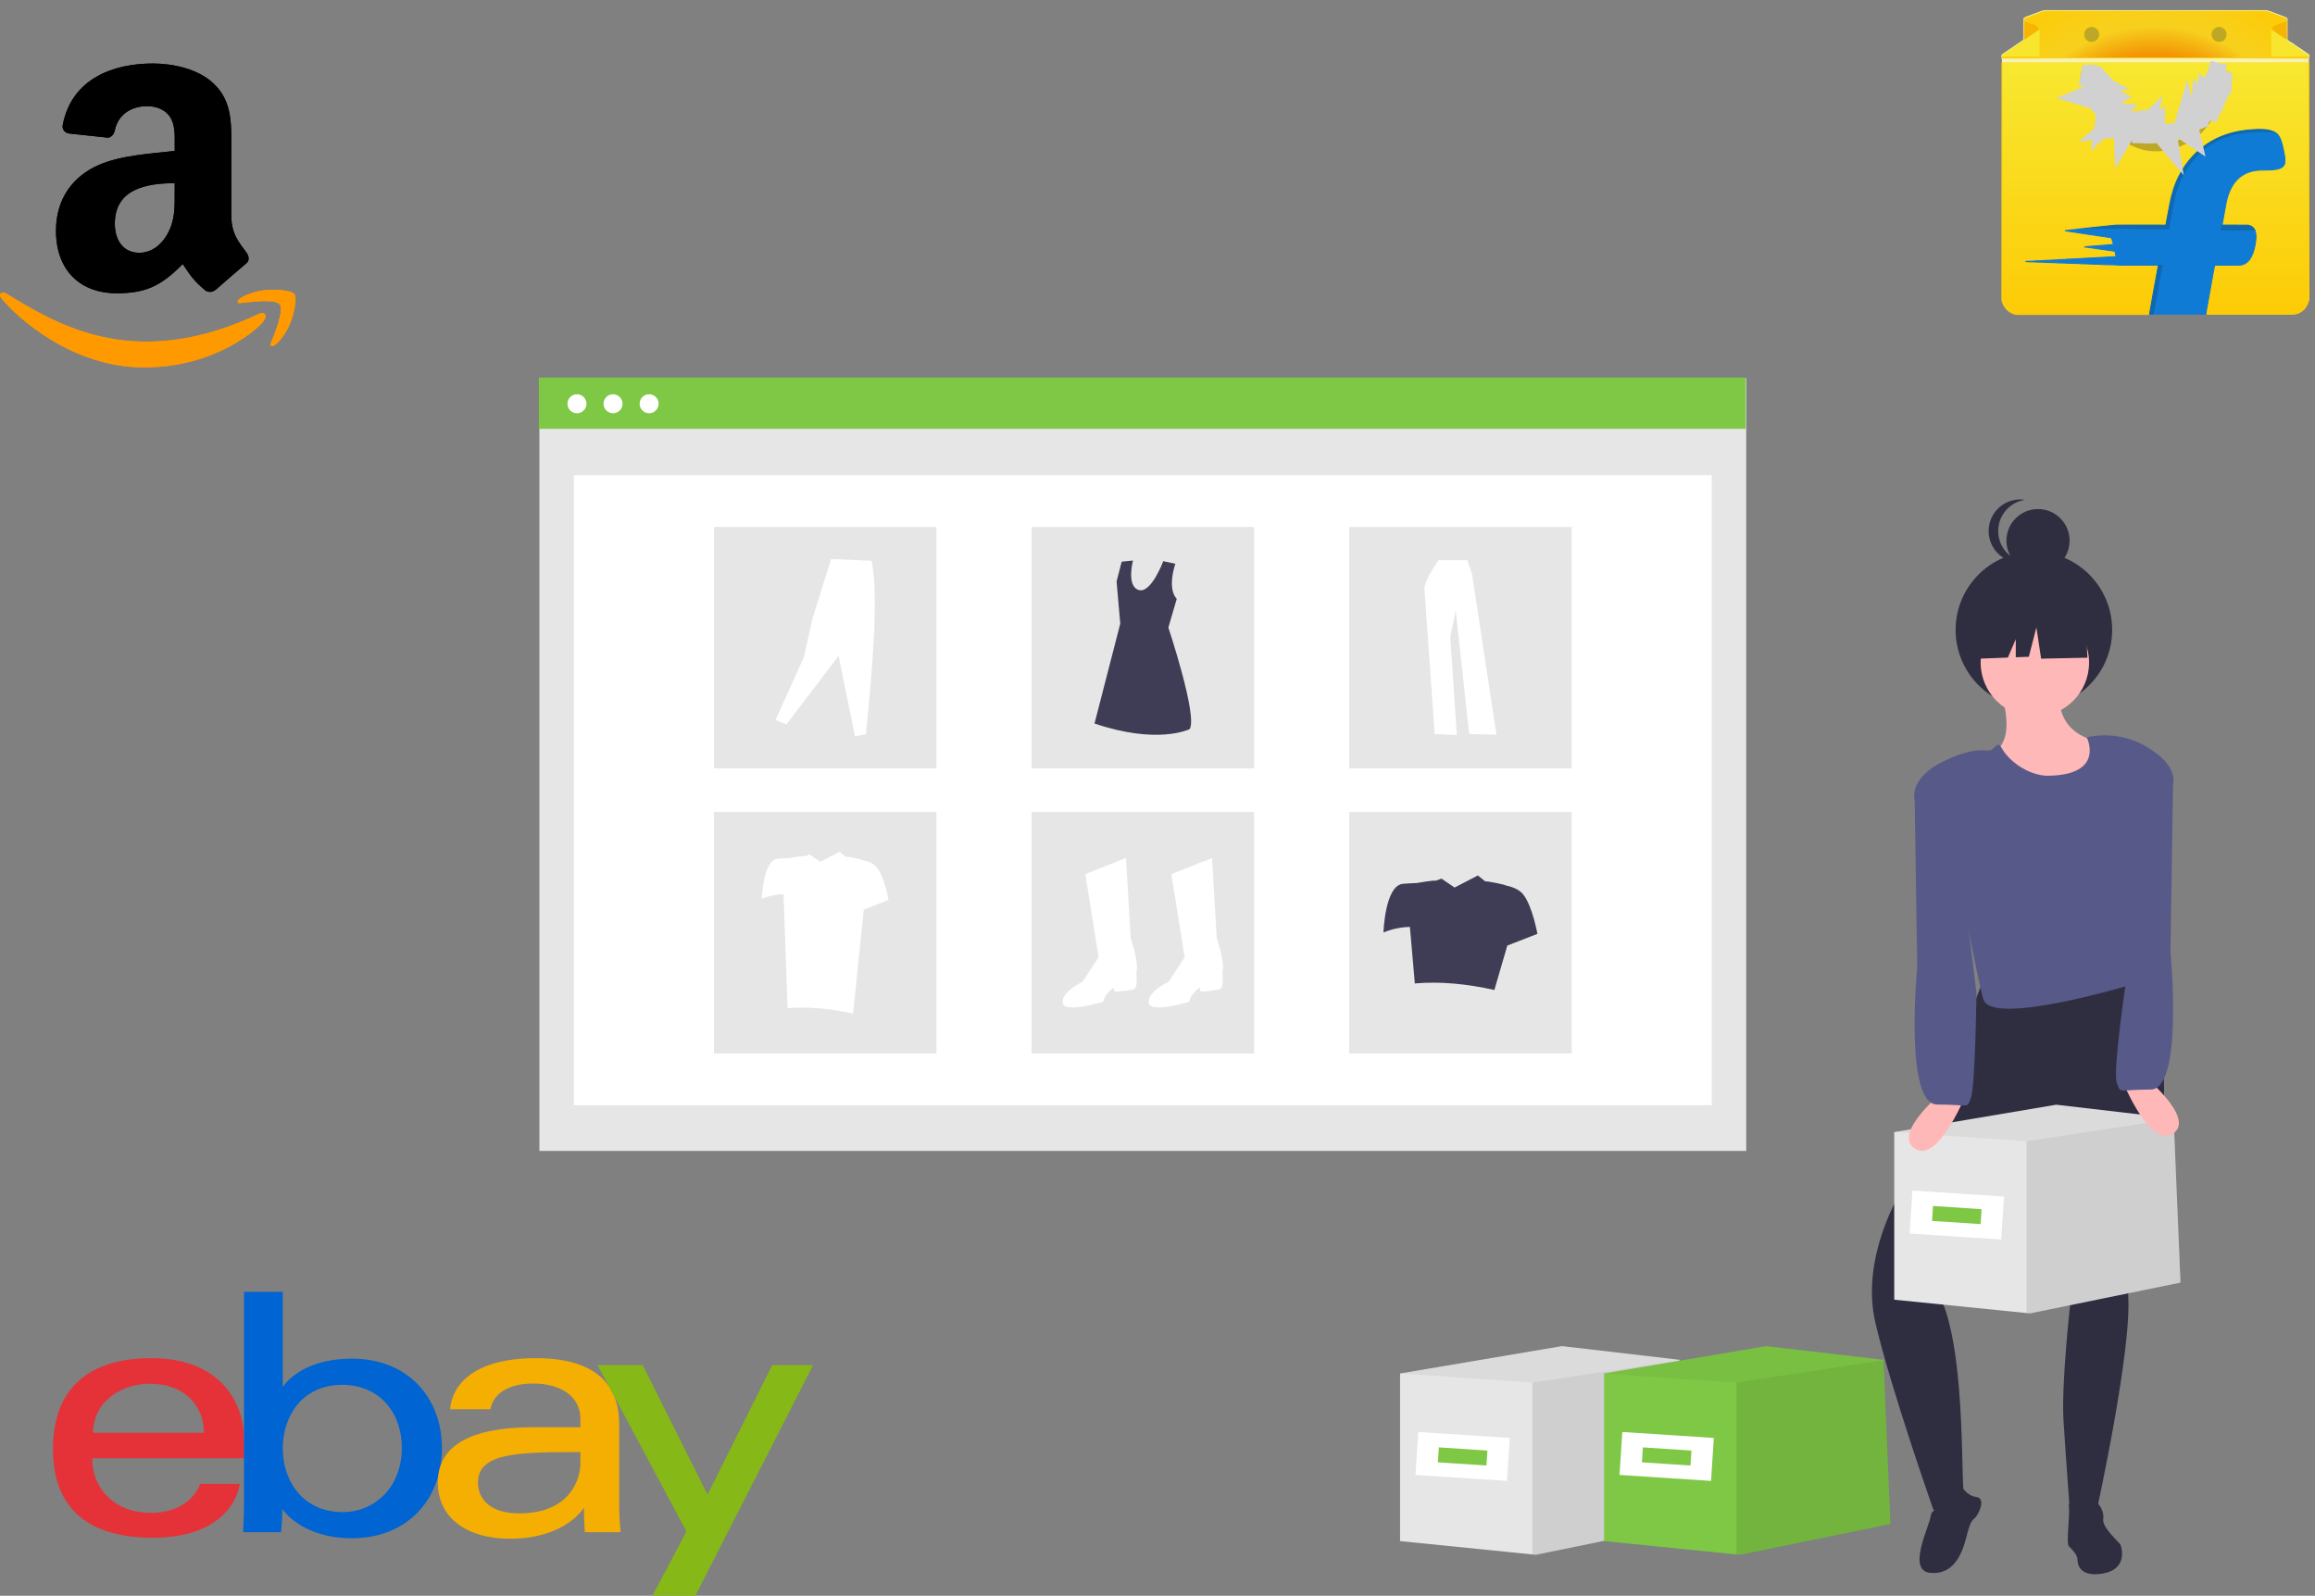 <svg width="219" height="151" viewBox="0 0 219 151" fill="none" xmlns="http://www.w3.org/2000/svg">
<rect x="0" y="0" width="219" height="151" fill="#808080" stroke="none"/>
<path d="M165.194 35.791H51.026V108.908H165.194V35.791Z" fill="#E6E6E6"></path>
<path d="M161.93 44.962H54.291V104.583H161.93V44.962Z" fill="white"></path>
<path d="M165.145 35.726H50.978V40.576H165.145V35.726Z" fill="#7EC845"></path>
<path d="M54.582 39.105C55.078 39.105 55.481 38.702 55.481 38.206C55.481 37.709 55.078 37.307 54.582 37.307C54.086 37.307 53.683 37.709 53.683 38.206C53.683 38.702 54.086 39.105 54.582 39.105Z" fill="white"></path>
<path d="M57.994 39.105C58.491 39.105 58.893 38.702 58.893 38.206C58.893 37.709 58.491 37.307 57.994 37.307C57.498 37.307 57.095 37.709 57.095 38.206C57.095 38.702 57.498 39.105 57.994 39.105Z" fill="white"></path>
<path d="M61.407 39.105C61.903 39.105 62.306 38.702 62.306 38.206C62.306 37.709 61.903 37.307 61.407 37.307C60.91 37.307 60.508 37.709 60.508 38.206C60.508 38.702 60.91 39.105 61.407 39.105Z" fill="white"></path>
<path d="M88.587 49.865H67.535V72.706H88.587V49.865Z" fill="#E6E6E6"></path>
<path d="M118.636 49.865H97.584V72.706H118.636V49.865Z" fill="#E6E6E6"></path>
<path d="M148.686 49.865H127.633V72.706H148.686V49.865Z" fill="#E6E6E6"></path>
<path d="M88.587 76.84H67.535V99.68H88.587V76.84Z" fill="#E6E6E6"></path>
<path d="M118.636 76.84H97.584V99.68H118.636V76.84Z" fill="#E6E6E6"></path>
<path d="M148.686 76.84H127.633V99.68H148.686V76.84Z" fill="#E6E6E6"></path>
<path d="M102.672 82.71L106.519 81.189L106.966 88.793C106.966 88.793 107.771 91.118 107.503 92.013C107.503 92.013 107.682 93.534 107.234 93.623C106.787 93.713 105.535 93.892 105.445 93.802C105.356 93.713 105.356 93.444 105.356 93.444C105.356 93.444 104.461 94.07 104.372 94.786C104.372 94.786 100.615 95.949 100.525 94.876C100.436 93.802 102.404 92.908 102.404 92.908L103.925 90.582L102.672 82.71Z" fill="white"></path>
<path d="M110.812 82.71L114.659 81.189L115.106 88.793C115.106 88.793 115.911 91.118 115.643 92.013C115.643 92.013 115.822 93.534 115.374 93.623C114.927 93.713 113.675 93.892 113.585 93.802C113.496 93.713 113.496 93.444 113.496 93.444C113.496 93.444 112.601 94.07 112.512 94.786C112.512 94.786 108.755 95.949 108.665 94.876C108.576 93.802 110.544 92.908 110.544 92.908L112.065 90.582L110.812 82.71Z" fill="white"></path>
<path d="M111.189 53.347C111.189 53.347 110.37 55.636 111.319 56.668L110.528 59.386C110.528 59.386 113.339 67.819 112.536 68.997C112.536 68.997 109.537 70.496 103.541 68.462L105.977 59.012L105.629 55.023L106.111 53.149L107.181 53.042C107.181 53.042 106.539 55.451 107.717 55.826C108.895 56.201 110.044 53.102 110.044 53.102L111.189 53.347Z" fill="#3F3D56"></path>
<path d="M73.364 68.121L74.398 68.544L79.331 62.061L80.881 69.672L81.915 69.484C82.578 62.922 83.118 56.229 82.455 53.064L78.626 52.899L76.888 58.443L76.042 62.202L73.364 68.121Z" fill="white"></path>
<path d="M136.096 53.011C136.096 53.011 134.685 54.972 134.754 55.764C134.823 56.555 135.717 69.457 135.717 69.457L137.816 69.56L137.197 60.271L137.713 57.759L138.986 69.457L141.566 69.525L139.261 54.353L138.814 53.011L136.096 53.011Z" fill="white"></path>
<path d="M144.069 84.603C143.694 84.154 143.05 83.911 142.432 83.78C142.45 83.723 140.552 83.331 140.52 83.412L139.804 82.842L137.606 83.984L136.37 83.143L135.796 83.346C135.82 83.245 134.015 83.558 134.015 83.558C133.67 83.57 133.23 83.592 132.737 83.629C131.01 83.762 130.877 88.233 130.877 88.233C131.672 87.908 132.519 87.731 133.377 87.71L133.843 93.058C136.243 92.852 138.76 93.092 141.368 93.678L142.592 89.474L145.441 88.366C145.441 88.366 144.954 85.666 144.069 84.603Z" fill="#3F3D56"></path>
<path d="M82.93 82.057C82.621 81.687 82.091 81.487 81.582 81.378C81.597 81.332 80.032 81.009 80.006 81.075L79.416 80.606L77.605 81.546L76.587 80.853L76.114 81.021C76.133 80.938 74.646 81.195 74.646 81.195C74.362 81.206 73.999 81.223 73.593 81.255C72.171 81.364 72.061 85.048 72.061 85.048C72.716 84.78 73.413 84.634 74.12 84.617L74.505 95.403C76.482 95.234 78.556 95.431 80.705 95.914L81.713 86.07L84.061 85.157C84.061 85.157 83.66 82.932 82.93 82.057Z" fill="white"></path>
<path d="M159.528 144.208L145.287 147.123L144.962 147.09L132.447 145.827V129.967L147.767 127.377L158.881 128.673L158.885 128.743V128.777L159.528 144.208Z" fill="#E6E6E6"></path>
<path opacity="0.1" d="M159.527 144.208L145.286 147.123L144.962 147.09V130.831L158.884 128.744L159.527 144.208Z" fill="black"></path>
<path opacity="0.05" d="M158.885 128.777L158.881 128.781L144.962 130.831L132.447 129.967L147.767 127.377L158.881 128.673L158.885 128.743V128.777Z" fill="black"></path>
<path d="M142.828 136.067L134.17 135.502L133.905 139.566L142.563 140.131L142.828 136.067Z" fill="white"></path>
<path d="M140.71 137.26L136.115 136.96L136.023 138.374L140.618 138.674L140.71 137.26Z" fill="#7EC845"></path>
<path d="M178.829 144.208L164.588 147.123L164.264 147.09L151.749 145.827V129.967L167.069 127.377L178.182 128.673L178.186 128.743V128.777L178.829 144.208Z" fill="#7EC845"></path>
<path opacity="0.1" d="M178.829 144.208L164.588 147.123L164.263 147.09V130.831L178.186 128.744L178.829 144.208Z" fill="black"></path>
<path opacity="0.05" d="M178.186 128.777L178.182 128.781L164.264 130.831L151.749 129.967L167.069 127.377L178.182 128.673L178.186 128.743V128.777Z" fill="black"></path>
<path d="M162.13 136.067L153.472 135.502L153.206 139.566L161.865 140.131L162.13 136.067Z" fill="white"></path>
<path d="M160.012 137.26L155.417 136.96L155.325 138.374L159.919 138.674L160.012 137.26Z" fill="#7EC845"></path>
<path d="M189.134 65.054C189.134 65.054 191.647 71.545 187.04 71.545C182.434 71.545 194.16 78.036 198.766 74.267C203.373 70.498 200.651 70.289 200.651 70.289C200.651 70.289 194.578 70.917 194.788 65.473L189.134 65.054Z" fill="#FFB8B8"></path>
<path d="M192.408 67.008C196.498 67.008 199.813 63.693 199.813 59.603C199.813 55.513 196.498 52.197 192.408 52.197C188.318 52.197 185.002 55.513 185.002 59.603C185.002 63.693 188.318 67.008 192.408 67.008Z" fill="#2F2E41"></path>
<path d="M187.878 92.066L179.921 112.586C179.921 112.586 175.943 118.868 177.408 125.149C178.874 131.431 182.902 142.864 182.902 142.864C182.902 142.864 185.945 143.638 185.735 140.916C185.526 138.194 185.866 124.997 182.725 121.437L195.416 106.932L195.835 123.474C195.835 123.474 194.997 131.012 195.207 134.362C195.416 137.713 195.835 143.366 195.835 143.366L198.348 142.947C198.348 142.947 201.737 127.525 201.318 122.5C201.318 122.5 209.098 98.082 201.141 92.219L187.878 92.066Z" fill="#2F2E41"></path>
<path d="M183.777 142.83C183.777 142.83 182.752 142.569 182.634 143.508C182.516 144.448 180.361 148.627 182.611 148.836C184.861 149.045 185.639 146.94 186.016 145.46C186.393 143.98 186.536 143.896 186.85 143.612C187.165 143.329 187.914 141.775 186.974 141.657C186.035 141.539 185.553 140.615 185.553 140.615C185.553 140.615 185.257 143.206 183.777 142.83Z" fill="#2F2E41"></path>
<path d="M197.475 142.103C197.475 142.103 195.575 141.831 195.711 142.51C195.847 143.189 195.439 146.039 195.711 146.31C195.982 146.581 196.525 147.124 196.525 147.531C196.525 147.939 196.661 149.296 198.968 148.889C201.275 148.481 200.732 146.446 200.597 146.174C200.461 145.903 198.832 144.546 198.968 143.731C199.104 142.917 198.29 141.56 197.475 142.103Z" fill="#2F2E41"></path>
<path d="M192.499 67.82C195.332 67.82 197.628 65.524 197.628 62.691C197.628 59.858 195.332 57.562 192.499 57.562C189.666 57.562 187.37 59.858 187.37 62.691C187.37 65.524 189.666 67.82 192.499 67.82Z" fill="#FFB8B8"></path>
<path d="M197.405 69.766C197.405 69.766 199.194 73.305 193.802 73.406C192.144 73.436 190.172 72.228 189.359 70.784C188.879 69.933 188.758 71.108 187.983 71.022C186.514 70.859 184.946 71.468 183.542 72.214C183.361 72.311 183.219 72.467 183.14 72.656C183.061 72.846 183.05 73.056 183.11 73.253C184.174 76.785 187.214 93.773 187.683 94.698C188.881 97.06 201.849 93.104 201.849 93.104C202.027 86.677 199.694 77.686 203.797 71.146C202.895 70.468 201.856 69.994 200.753 69.755C199.649 69.517 198.507 69.52 197.405 69.766V69.766Z" fill="#575A89"></path>
<path d="M197.296 58.747L193.537 56.779L188.348 57.584L187.274 62.326L189.947 62.223L190.694 60.481V62.194L191.927 62.147L192.643 59.373L193.09 62.326L197.474 62.236L197.296 58.747Z" fill="#2F2E41"></path>
<path d="M192.797 54.146C194.448 54.146 195.785 52.808 195.785 51.158C195.785 49.508 194.448 48.17 192.797 48.17C191.147 48.17 189.809 49.508 189.809 51.158C189.809 52.808 191.147 54.146 192.797 54.146Z" fill="#2F2E41"></path>
<path d="M189.03 50.248C189.03 49.535 189.285 48.845 189.75 48.303C190.214 47.761 190.858 47.404 191.563 47.295C191.137 47.23 190.703 47.257 190.289 47.376C189.875 47.494 189.491 47.701 189.164 47.981C188.838 48.262 188.575 48.61 188.396 49.001C188.216 49.392 188.123 49.818 188.123 50.248C188.123 50.679 188.216 51.105 188.396 51.496C188.575 51.887 188.838 52.235 189.164 52.516C189.491 52.796 189.875 53.003 190.289 53.121C190.703 53.24 191.137 53.267 191.563 53.202C190.858 53.093 190.214 52.736 189.75 52.194C189.285 51.652 189.03 50.962 189.03 50.248V50.248Z" fill="#2F2E41"></path>
<path d="M206.276 121.365L192.035 124.28L191.711 124.247L179.196 122.984V107.124L194.516 104.534L205.629 105.83L205.633 105.9V105.933L206.276 121.365Z" fill="#E6E6E6"></path>
<path opacity="0.1" d="M206.276 121.365L192.035 124.28L191.711 124.247V107.988L205.634 105.9L206.276 121.365Z" fill="black"></path>
<path opacity="0.05" d="M205.633 105.933L205.629 105.937L191.711 107.988L179.196 107.124L194.516 104.534L205.629 105.83L205.633 105.9V105.933Z" fill="black"></path>
<path d="M189.578 113.224L180.919 112.659L180.654 116.723L189.312 117.288L189.578 113.224Z" fill="white"></path>
<path d="M187.459 114.417L182.865 114.117L182.772 115.531L187.367 115.83L187.459 114.417Z" fill="#7EC845"></path>
<path d="M184.092 103.051C184.092 103.051 178.858 107.239 181.161 108.704C183.464 110.17 186.186 103.051 186.186 103.051H184.092Z" fill="#FFB8B8"></path>
<path d="M184.319 72.032C184.048 71.726 180.623 73.472 181.131 75.75L181.37 91.534C181.37 91.534 180.114 104.516 183.255 104.516C186.395 104.516 186.025 104.953 186.444 103.906C186.862 102.859 186.975 93.99 186.975 93.99L184.319 72.032Z" fill="#575A89"></path>
<path d="M200.513 101.634C200.513 101.634 203.235 108.753 205.539 107.288C207.842 105.822 202.607 101.634 202.607 101.634H200.513Z" fill="#FFB8B8"></path>
<path d="M201.141 92.75C201.141 92.75 199.837 101.443 200.256 102.49C200.675 103.536 200.304 103.1 203.445 103.1C206.586 103.1 205.329 90.118 205.329 90.118L205.568 74.334C206.076 72.056 202.652 70.31 202.381 70.615L199.37 80.886L201.141 92.75Z" fill="#575A89"></path>
<path d="M14.309 128.516C9.237 128.516 5.01 130.664 5.01 137.143C5.01 142.277 7.852 145.509 14.44 145.509C22.194 145.509 22.691 140.411 22.691 140.411H18.934C18.934 140.411 18.128 143.156 14.211 143.156C11.02 143.156 8.725 141.005 8.725 137.99H23.084V136.098C23.084 133.115 21.187 128.516 14.309 128.516V128.516ZM14.178 130.935C17.215 130.935 19.286 132.792 19.286 135.575H8.808C8.808 132.62 11.511 130.935 14.178 130.935V130.935Z" fill="#E53238"></path>
<path d="M23.081 122.242V142.255C23.081 143.391 23 144.986 23 144.986H26.584C26.584 144.986 26.712 143.841 26.712 142.794C26.712 142.794 28.483 145.558 33.297 145.558C38.367 145.558 41.81 142.045 41.81 137.013C41.81 132.331 38.647 128.565 33.305 128.565C28.303 128.565 26.748 131.261 26.748 131.261V122.242H23.081ZM32.38 131.041C35.823 131.041 38.012 133.591 38.012 137.013C38.012 140.682 35.484 143.083 32.405 143.083C28.731 143.083 26.748 140.219 26.748 137.045C26.748 134.088 28.527 131.041 32.38 131.041V131.041Z" fill="#0064D2"></path>
<path d="M50.717 128.516C43.086 128.516 42.596 132.686 42.596 133.353H46.395C46.395 133.353 46.594 130.918 50.455 130.918C52.963 130.918 54.908 132.065 54.908 134.268V135.052H50.455C44.543 135.052 41.418 136.778 41.418 140.281C41.418 143.728 44.305 145.603 48.208 145.603C53.526 145.603 55.239 142.67 55.239 142.67C55.239 143.837 55.329 144.986 55.329 144.986H58.706C58.706 144.986 58.575 143.562 58.575 142.65V134.77C58.575 129.604 54.399 128.516 50.717 128.516V128.516ZM54.908 137.405V138.451C54.908 139.814 54.064 143.205 49.1 143.205C46.381 143.205 45.216 141.851 45.216 140.281C45.216 137.423 49.141 137.405 54.908 137.405Z" fill="#F5AF02"></path>
<path d="M56.529 129.17H60.802L66.935 141.432L73.053 129.17H76.924L65.779 151H61.719L64.935 144.915L56.529 129.17V129.17Z" fill="#86B817"></path>
<path d="M218.417 5.982C218.405 5.942 218.393 5.901 218.377 5.86C208.726 5.864 199.079 5.86 189.432 5.864C189.407 5.893 189.391 5.921 189.387 5.958C189.387 13.427 189.387 20.892 189.383 28.361C189.444 28.759 189.664 29.121 189.957 29.393C189.97 29.398 189.998 29.401 190.01 29.406C190.161 29.564 190.377 29.642 190.581 29.715C190.731 29.707 190.878 29.772 191.029 29.755H203.006C203.12 29.751 203.238 29.772 203.348 29.727C203.352 29.711 203.356 29.682 203.36 29.666C203.364 29.646 203.368 29.601 203.373 29.576C203.629 28.145 203.878 26.71 204.151 25.279L204.175 25.096C203.067 25.092 201.955 25.096 200.847 25.092C200.578 25.084 200.301 25.092 200.032 25.059C199.572 25.039 199.107 25.055 198.647 25.011C198.077 25.011 197.51 24.958 196.94 24.958C196.492 24.913 196.04 24.929 195.587 24.909C195.294 24.872 194.993 24.889 194.695 24.876C194.211 24.823 193.718 24.86 193.233 24.807C192.72 24.811 192.206 24.767 191.693 24.754C191.697 24.75 191.701 24.734 191.701 24.73C191.872 24.734 192.039 24.722 192.21 24.718C192.589 24.669 192.972 24.701 193.351 24.649C193.746 24.649 194.137 24.596 194.532 24.596C194.883 24.547 195.237 24.575 195.587 24.527C195.999 24.527 196.402 24.474 196.814 24.47C197.152 24.425 197.494 24.449 197.832 24.405C198.227 24.409 198.619 24.348 199.014 24.352C199.401 24.307 199.796 24.319 200.183 24.279C200.146 24.128 200.118 23.978 200.085 23.827C200.057 23.734 199.943 23.754 199.869 23.742C198.985 23.616 198.105 23.49 197.225 23.368C197.282 23.323 197.36 23.343 197.425 23.335C198.109 23.282 198.79 23.221 199.474 23.173C199.629 23.165 199.78 23.136 199.934 23.132C199.865 22.921 199.824 22.689 199.731 22.494C198.268 22.27 196.806 22.071 195.347 21.831C195.726 21.77 196.109 21.741 196.488 21.701L196.52 21.689C197.73 21.562 198.944 21.42 200.154 21.302C201.69 21.294 203.222 21.298 204.758 21.302C204.807 21.294 204.892 21.319 204.9 21.249C205.027 20.591 205.149 19.932 205.275 19.273C205.45 18.359 205.727 17.456 206.155 16.622C206.827 15.281 207.891 14.142 209.186 13.386C210.396 12.679 211.797 12.337 213.191 12.272C213.643 12.231 214.099 12.244 214.547 12.3C214.841 12.37 215.142 12.451 215.374 12.65C215.566 12.805 215.68 13.032 215.765 13.26C215.953 13.801 216.059 14.362 216.148 14.927C216.152 15.155 216.193 15.411 216.071 15.618C215.957 15.822 215.729 15.919 215.513 15.98C214.727 16.183 213.904 15.992 213.117 16.183C212.47 16.322 211.867 16.679 211.455 17.196C210.97 17.797 210.714 18.546 210.571 19.294C210.461 19.961 210.323 20.627 210.213 21.298C210.987 21.302 211.765 21.294 212.543 21.302C212.853 21.302 213.17 21.473 213.297 21.766C213.46 22.14 213.423 22.563 213.37 22.957C213.305 23.4 213.199 23.839 212.999 24.246C212.832 24.592 212.555 24.909 212.176 25.031C211.981 25.108 211.769 25.092 211.561 25.092C210.877 25.092 210.192 25.1 209.508 25.092C209.398 25.592 209.325 26.104 209.227 26.612C209.048 27.6 208.872 28.592 208.693 29.584C208.689 29.617 208.685 29.686 208.685 29.723C209.007 29.739 209.329 29.723 209.651 29.731C212.038 29.731 214.429 29.727 216.821 29.731C217.077 29.739 217.338 29.678 217.562 29.552C217.696 29.503 217.778 29.385 217.896 29.32C218.01 29.255 218.043 29.121 218.14 29.036C218.246 28.849 218.356 28.654 218.365 28.434C218.377 28.434 218.409 28.43 218.426 28.426C218.413 20.945 218.426 13.463 218.417 5.982Z" fill="url('#paint0_linear_1_1561')" stroke="#FCD109" stroke-width="0.094"></path>
<path d="M193.184 1.063C193.53 0.953 193.893 1.026 194.247 1.002C200.9 1.006 207.553 1.002 214.205 1.002C214.6 0.985 214.947 1.209 215.313 1.323C215.606 1.441 215.912 1.534 216.205 1.66C216.266 1.685 216.311 1.738 216.356 1.782C216.352 2.319 216.356 2.86 216.356 3.401C216.36 3.543 216.336 3.689 216.385 3.827C216.47 3.84 216.515 3.905 216.572 3.958C216.841 4.08 217.069 4.279 217.313 4.441C217.68 4.702 218.071 4.929 218.43 5.198C218.446 5.303 218.434 5.413 218.401 5.511C218.365 5.625 218.389 5.747 218.377 5.86C208.726 5.864 199.079 5.86 189.432 5.864C189.411 5.73 189.448 5.596 189.391 5.47C189.383 5.364 189.346 5.226 189.448 5.153C189.855 4.868 190.287 4.612 190.686 4.311C190.935 4.153 191.175 3.99 191.416 3.827C191.465 3.746 191.448 3.644 191.448 3.555C191.448 2.965 191.448 2.376 191.452 1.786C191.591 1.607 191.831 1.587 192.023 1.498C192.41 1.351 192.801 1.209 193.184 1.063V1.063ZM193.208 1.132C192.687 1.331 192.161 1.522 191.64 1.721C191.571 1.734 191.534 1.795 191.497 1.847C191.501 1.88 191.505 1.937 191.505 1.969C191.501 2.457 191.505 2.945 191.501 3.433C191.505 3.555 191.489 3.677 191.534 3.787C191.481 3.84 191.424 3.893 191.359 3.933C190.768 4.315 190.198 4.73 189.607 5.108C189.505 5.169 189.391 5.25 189.424 5.385C189.403 5.458 189.44 5.519 189.517 5.499C190.797 5.49 192.072 5.507 193.351 5.486C195.253 5.486 197.152 5.49 199.054 5.486L199.083 5.474C199.168 5.494 199.254 5.486 199.344 5.486C202.79 5.486 206.237 5.49 209.687 5.486C210.771 5.49 211.858 5.486 212.946 5.486C214.739 5.486 216.535 5.503 218.328 5.494C218.381 5.482 218.397 5.446 218.377 5.381C218.372 5.316 218.397 5.226 218.328 5.185C218.043 5.051 217.798 4.844 217.525 4.681C217.428 4.6 217.301 4.555 217.228 4.445C216.947 4.287 216.686 4.092 216.409 3.917C216.356 3.884 216.315 3.832 216.27 3.787C216.295 3.701 216.303 3.608 216.303 3.518C216.299 3.002 216.303 2.486 216.299 1.969C216.311 1.888 216.307 1.795 216.234 1.742C215.745 1.567 215.26 1.38 214.775 1.201C214.625 1.128 214.458 1.087 214.295 1.063H193.473C193.384 1.067 193.298 1.111 193.208 1.132V1.132Z" fill="#F8F3B5" stroke="#F8F3B5" stroke-width="0.094"></path>
<path d="M191.505 1.969C191.864 2.12 192.247 2.205 192.609 2.352C192.805 2.429 192.866 2.64 192.951 2.811C192.866 2.896 192.764 2.966 192.662 3.031C192.287 3.283 191.904 3.527 191.534 3.787C191.489 3.677 191.505 3.555 191.501 3.433C191.505 2.945 191.501 2.457 191.505 1.969V1.969ZM215.195 2.352C215.557 2.209 215.936 2.112 216.299 1.969C216.303 2.486 216.299 3.002 216.303 3.518C216.303 3.608 216.295 3.701 216.27 3.787C215.953 3.567 215.631 3.36 215.313 3.144C215.158 3.031 214.987 2.945 214.849 2.807C214.934 2.636 214.999 2.429 215.195 2.352V2.352Z" fill="#F7B402" stroke="#F7B402" stroke-width="0.094"></path>
<path d="M197.722 2.518C198.17 2.413 198.671 2.811 198.635 3.279C198.639 3.738 198.154 4.112 197.71 4.006C197.53 3.945 197.359 3.852 197.249 3.693C197.107 3.478 197.074 3.189 197.188 2.953C197.27 2.726 197.49 2.571 197.722 2.518V2.518ZM209.345 2.774C209.532 2.567 209.83 2.449 210.107 2.522C210.314 2.583 210.518 2.718 210.608 2.921C210.787 3.27 210.648 3.742 210.298 3.925C209.988 4.096 209.597 4.015 209.361 3.767C209.121 3.494 209.104 3.047 209.345 2.774V2.774Z" fill="#BDA727" stroke="#BDA727" stroke-width="0.094"></path>
<path d="M192.662 3.031C192.764 2.966 192.866 2.896 192.952 2.811L192.98 2.839C193.009 3.051 192.988 3.266 192.996 3.478C192.984 4.112 193.009 4.75 192.98 5.385C191.795 5.385 190.609 5.377 189.424 5.385C189.391 5.251 189.505 5.169 189.607 5.108C190.198 4.73 190.768 4.315 191.359 3.933C191.424 3.893 191.481 3.84 191.534 3.787C191.905 3.527 192.287 3.283 192.662 3.031V3.031ZM214.808 2.949C214.808 2.896 214.82 2.852 214.848 2.807C214.987 2.945 215.158 3.031 215.313 3.144C215.631 3.36 215.953 3.567 216.27 3.787C216.315 3.832 216.356 3.884 216.409 3.917C216.686 4.092 216.946 4.287 217.228 4.445C217.301 4.555 217.427 4.6 217.525 4.681C217.798 4.844 218.042 5.051 218.328 5.185C218.397 5.226 218.372 5.316 218.376 5.381C217.191 5.385 216.009 5.377 214.824 5.385C214.804 5.222 214.816 5.059 214.812 4.901C214.812 4.25 214.804 3.6 214.808 2.949V2.949Z" fill="#F7E62D" stroke="#F7E62D" stroke-width="0.094"></path>
<path d="M218.376 5.38C217.19 5.384 216.009 5.376 214.824 5.384C214.803 5.221 214.815 5.059 214.811 4.9C214.811 4.25 214.803 3.599 214.807 2.948C214.807 2.896 214.819 2.851 214.848 2.806C214.934 2.635 214.999 2.428 215.194 2.351C215.557 2.208 215.936 2.111 216.298 1.969C216.311 1.887 216.306 1.794 216.233 1.741C215.744 1.566 215.259 1.379 214.775 1.2C214.624 1.127 214.457 1.086 214.294 1.062H193.472C193.383 1.066 193.297 1.111 193.207 1.131C192.686 1.33 192.161 1.521 191.639 1.721C191.57 1.733 191.533 1.794 191.496 1.847C191.501 1.879 191.505 1.936 191.505 1.969C191.863 2.119 192.246 2.204 192.609 2.351C192.804 2.428 192.865 2.639 192.951 2.81L192.979 2.839C193.008 3.05 192.987 3.266 192.996 3.477C192.983 4.111 193.008 4.75 192.979 5.384C191.794 5.384 190.608 5.376 189.423 5.384C189.402 5.457 189.439 5.518 189.516 5.498C190.796 5.49 192.071 5.506 193.35 5.486C195.253 5.486 197.151 5.49 199.054 5.486L199.082 5.473C199.168 5.494 199.253 5.486 199.343 5.486C202.789 5.486 206.236 5.49 209.686 5.486C210.77 5.49 211.858 5.486 212.945 5.486C214.738 5.486 216.534 5.502 218.327 5.494C218.38 5.481 218.396 5.445 218.376 5.38V5.38ZM197.188 2.953C197.269 2.725 197.489 2.57 197.721 2.517C198.17 2.412 198.671 2.81 198.634 3.278C198.638 3.737 198.153 4.111 197.709 4.006C197.53 3.945 197.359 3.851 197.249 3.692C197.106 3.477 197.074 3.188 197.188 2.953ZM209.344 2.774C209.532 2.566 209.829 2.448 210.106 2.522C210.314 2.583 210.517 2.717 210.607 2.92C210.786 3.27 210.648 3.741 210.297 3.924C209.988 4.095 209.597 4.014 209.36 3.766C209.12 3.493 209.104 3.046 209.344 2.774Z" fill="url('#paint1_radial_1_1561')" stroke="#FCD109" stroke-width="0.094"></path>
<path d="M210.383 7.167C210.44 7.18 210.086 6.828 210.155 6.812C210.22 6.82 210.467 6.628 210.766 6.785C211.065 6.941 210.991 7.306 210.957 7.442C210.917 7.603 210.814 7.706 210.732 7.788C210.687 7.824 210.587 7.881 210.526 7.877C210.563 7.678 210.444 7.645 210.436 7.442L210.383 7.167Z" fill="url('#paint2_linear_1_1561')" stroke="#FCD109" stroke-width="0.094"></path>
<path d="M197.36 7.388C197.352 7.591 197.234 7.624 197.27 7.823C197.209 7.827 197.109 7.77 197.064 7.733C196.983 7.652 196.88 7.549 196.839 7.388C196.805 7.252 196.731 6.887 197.03 6.731C197.329 6.574 197.576 6.766 197.641 6.758C197.71 6.774 197.357 7.125 197.413 7.113L197.36 7.388Z" fill="url('#paint3_linear_1_1561')" stroke="#FCD109" stroke-width="0.094"></path>
<path d="M209.85 9.772C209.911 9.719 209.952 9.719 210.033 9.719C209.544 10.776 208.974 11.833 208.117 12.656C208.025 12.738 207.928 12.814 207.827 12.883C207.728 12.955 207.632 13.022 207.536 13.091C207.443 13.155 207.35 13.221 207.259 13.289C207.027 13.415 206.823 13.59 206.566 13.667C206.098 13.89 205.593 14.041 205.084 14.147C204.884 14.179 204.68 14.228 204.477 14.232C204.224 14.305 203.955 14.252 203.698 14.269C203.556 14.293 203.43 14.212 203.291 14.228C203.171 14.211 203.051 14.191 202.932 14.167C202.811 14.142 202.691 14.114 202.572 14.082C200.704 13.5 198.871 12.077 198.337 10.153C198.313 10.023 198.301 9.891 198.301 9.76C198.358 9.873 198.417 9.986 198.478 10.098C199.238 11.752 200.745 13.053 202.526 13.445C202.67 13.511 202.827 13.488 202.965 13.545C203.091 13.545 203.214 13.541 203.336 13.582C203.755 13.59 204.175 13.586 204.595 13.586C204.652 13.59 204.705 13.561 204.762 13.549C205.461 13.525 206.146 13.335 206.784 13.046C206.912 12.989 207.038 12.927 207.161 12.862C207.269 12.805 207.375 12.743 207.478 12.677C207.579 12.612 207.677 12.543 207.772 12.47C208.526 11.874 209.178 11.101 209.62 10.213C209.705 10.053 209.782 9.905 209.85 9.772Z" fill="#BDA727" stroke="#BDA727" stroke-width="0.094"></path>
<path d="M209.186 13.386C210.396 12.679 211.797 12.337 213.19 12.272C213.643 12.232 214.099 12.244 214.547 12.301C214.84 12.37 215.142 12.451 215.374 12.65C215.256 12.659 215.142 12.606 215.024 12.589C214.69 12.524 214.343 12.549 214.005 12.541C213.023 12.541 212.033 12.618 211.084 12.886C210.587 13.037 210.09 13.212 209.638 13.472C208.856 13.903 208.151 14.472 207.581 15.155C206.562 16.322 205.963 17.802 205.674 19.31C205.536 20.119 205.377 20.924 205.25 21.738C205.047 21.758 204.839 21.746 204.635 21.746C203.739 21.742 202.843 21.738 201.947 21.73C201.755 21.738 201.568 21.693 201.376 21.705C199.747 21.713 198.117 21.701 196.488 21.701L196.52 21.689C197.73 21.563 198.944 21.42 200.154 21.303C201.69 21.294 203.222 21.298 204.758 21.303C204.806 21.294 204.892 21.319 204.9 21.25C205.026 20.591 205.149 19.932 205.275 19.274C205.45 18.359 205.727 17.456 206.155 16.623C206.827 15.281 207.89 14.143 209.186 13.386Z" fill="#0D69B3" stroke="#0D69B3" stroke-width="0.094"></path>
<path d="M211.085 12.886C212.034 12.618 213.024 12.54 214.005 12.54C214.344 12.549 214.69 12.524 215.024 12.589C215.142 12.605 215.256 12.658 215.374 12.65C215.566 12.805 215.68 13.032 215.765 13.26C215.953 13.801 216.059 14.362 216.148 14.927C216.152 15.155 216.193 15.411 216.071 15.618C215.957 15.822 215.729 15.919 215.513 15.98C214.727 16.183 213.904 15.992 213.117 16.183C212.47 16.322 211.867 16.68 211.455 17.196C210.97 17.798 210.714 18.546 210.571 19.294C210.461 19.961 210.323 20.627 210.213 21.298C210.164 21.449 210.135 21.611 210.107 21.77C210.877 21.782 211.647 21.77 212.417 21.778C212.71 21.77 213.003 21.786 213.297 21.766C213.46 22.14 213.423 22.563 213.37 22.957C213.305 23.4 213.199 23.84 212.999 24.246C212.832 24.592 212.555 24.909 212.176 25.031C211.981 25.108 211.769 25.092 211.561 25.092C210.877 25.092 210.192 25.1 209.508 25.092C209.398 25.592 209.325 26.104 209.227 26.612C209.048 27.6 208.872 28.592 208.693 29.585C208.689 29.617 208.685 29.686 208.685 29.723V29.727C206.905 29.727 205.129 29.731 203.348 29.727C203.352 29.711 203.356 29.682 203.36 29.666C203.365 29.645 203.369 29.601 203.373 29.576C203.377 29.609 203.381 29.67 203.385 29.698C203.495 29.711 203.695 29.767 203.723 29.609C204 28.113 204.257 26.608 204.542 25.112C204.432 25.088 204.318 25.088 204.204 25.108C204.188 25.165 204.171 25.222 204.151 25.279L204.175 25.096C203.067 25.092 201.955 25.096 200.847 25.092C200.578 25.084 200.301 25.092 200.032 25.059C199.572 25.039 199.107 25.055 198.647 25.01C198.077 25.01 197.511 24.957 196.94 24.957C196.492 24.913 196.04 24.929 195.588 24.909C195.294 24.872 194.993 24.888 194.696 24.876C194.211 24.823 193.718 24.86 193.233 24.807C192.72 24.811 192.206 24.766 191.693 24.754C191.697 24.75 191.701 24.734 191.701 24.73C191.872 24.734 192.039 24.722 192.21 24.718C192.589 24.669 192.972 24.701 193.351 24.648C193.746 24.648 194.137 24.596 194.533 24.596C194.883 24.547 195.237 24.575 195.588 24.526C195.999 24.526 196.402 24.474 196.814 24.47C197.152 24.425 197.494 24.449 197.832 24.405C198.228 24.409 198.619 24.348 199.014 24.352C199.401 24.307 199.796 24.319 200.183 24.278C200.146 24.128 200.118 23.978 200.085 23.827C200.057 23.734 199.943 23.754 199.869 23.742C198.985 23.616 198.105 23.49 197.225 23.368C197.282 23.323 197.36 23.343 197.425 23.335C198.109 23.282 198.79 23.221 199.474 23.172C199.629 23.164 199.78 23.136 199.935 23.132C199.865 22.92 199.825 22.689 199.731 22.494C198.268 22.27 196.806 22.071 195.347 21.831C195.726 21.77 196.109 21.741 196.488 21.701C198.118 21.701 199.747 21.713 201.377 21.705C201.568 21.693 201.756 21.737 201.947 21.729C202.843 21.737 203.74 21.741 204.636 21.745C204.84 21.745 205.047 21.758 205.251 21.737C205.377 20.924 205.536 20.119 205.675 19.31C205.964 17.802 206.563 16.322 207.581 15.155C208.152 14.472 208.856 13.902 209.639 13.471C210.09 13.211 210.588 13.037 211.085 12.886Z" fill="#107BD4" stroke="#107BD4" stroke-width="0.094"></path>
<path d="M210.212 21.299C210.987 21.303 211.765 21.294 212.543 21.303C212.852 21.303 213.17 21.473 213.296 21.766C213.003 21.786 212.71 21.77 212.416 21.778C211.646 21.77 210.876 21.782 210.107 21.77C210.135 21.612 210.164 21.449 210.212 21.299V21.299ZM204.204 25.108C204.318 25.088 204.432 25.088 204.542 25.112C204.256 26.609 204 28.113 203.723 29.609C203.694 29.768 203.495 29.711 203.385 29.699C203.381 29.67 203.377 29.609 203.372 29.577C203.629 28.145 203.878 26.71 204.151 25.279C204.171 25.222 204.187 25.165 204.204 25.108Z" fill="#0D69B3" stroke="#0D69B3" stroke-width="0.094"></path>
<path d="M210.569 7.281C210.536 7.22 210.532 7.147 210.532 7.078L210.5 7.082C210.451 6.903 210.3 6.732 210.105 6.724C209.958 6.712 209.774 6.716 209.689 6.854C209.526 7.074 209.603 7.354 209.595 7.602C209.595 7.619 209.599 7.647 209.599 7.663C209.599 7.83 209.579 7.993 209.55 8.155C209.526 8.204 209.514 8.257 209.514 8.314C209.445 8.696 209.306 9.074 209.119 9.42C209.082 9.469 209.053 9.522 209.041 9.578C208.919 9.79 208.772 9.985 208.622 10.18C208.597 10.2 208.577 10.225 208.557 10.249C208.451 10.379 208.337 10.489 208.218 10.603C208.19 10.619 208.169 10.64 208.145 10.656C208.007 10.79 207.852 10.916 207.685 11.018C207.664 11.03 207.644 11.046 207.619 11.062C206.576 11.75 205.31 12.034 204.075 12.046C203.028 12.079 201.973 11.855 201.028 11.404C201.012 11.396 200.971 11.38 200.955 11.371C200.796 11.286 200.633 11.213 200.486 11.107C200.453 11.091 200.421 11.071 200.384 11.054C200.233 10.965 200.091 10.867 199.956 10.754C199.912 10.713 199.863 10.68 199.814 10.644C199.667 10.526 199.516 10.4 199.39 10.258C199.358 10.221 199.325 10.188 199.292 10.156C198.849 9.696 198.502 9.135 198.319 8.525C198.144 8.042 198.168 7.513 198.148 7.005C198.001 6.781 197.692 6.655 197.447 6.793C197.345 6.867 197.333 7.001 197.256 7.094C197.129 8.436 197.704 9.774 198.62 10.741C198.62 10.774 198.637 10.794 198.665 10.806C198.828 10.957 198.987 11.111 199.15 11.258C199.178 11.286 199.211 11.315 199.248 11.339C199.411 11.473 199.586 11.595 199.757 11.721C199.79 11.746 199.822 11.766 199.859 11.786C200.083 11.916 200.295 12.071 200.535 12.16C200.551 12.172 200.58 12.193 200.596 12.201C201.37 12.571 202.205 12.823 203.061 12.904C203.155 12.904 203.248 12.912 203.342 12.933C203.749 12.957 204.157 12.945 204.564 12.937C205.823 12.827 207.123 12.522 208.174 11.782L208.186 11.798C208.218 11.77 208.247 11.746 208.28 11.721C208.447 11.599 208.61 11.469 208.773 11.335C208.809 11.306 208.85 11.274 208.887 11.237C209.066 11.042 209.274 10.863 209.424 10.64L209.449 10.652C209.461 10.632 209.481 10.591 209.494 10.57C209.632 10.383 209.759 10.188 209.881 9.993C209.889 9.981 209.909 9.961 209.917 9.948L209.901 9.932C209.913 9.916 209.942 9.883 209.954 9.867C210.178 9.412 210.378 8.936 210.447 8.432C210.476 8.42 210.492 8.395 210.492 8.367C210.496 8.204 210.553 8.05 210.537 7.887C210.573 7.688 210.577 7.485 210.569 7.281V7.281Z" fill="white" stroke="white" stroke-width="0.094"></path>
<path d="M210.658 7.063C210.019 7.101 209.42 6.883 208.839 6.683M196.943 7.144C197.273 7.247 198.032 6.987 198.247 7.225L196.943 7.144ZM197.133 8.147C197.449 8.037 198.128 7.777 198.409 7.93L197.133 8.147ZM197.459 9.15C197.612 9.199 197.913 8.931 198.063 8.852C198.286 8.735 198.515 8.646 198.763 8.608L197.459 9.15ZM197.948 10.207C198.106 9.983 198.294 9.797 198.522 9.638C198.748 9.481 199.366 9.06 199.632 9.204L197.948 10.207ZM198.409 10.966C198.589 10.824 198.661 10.572 198.85 10.423C199.077 10.242 199.426 10.21 199.659 10.098L198.409 10.966ZM199.177 11.528C199.23 11.135 199.63 10.661 200.012 10.695L199.177 11.528ZM199.767 12.077C199.969 12.057 200.14 11.607 200.276 11.454C200.48 11.225 200.692 11.155 200.962 11.074L199.767 12.077ZM200.935 12.565C200.922 12.281 201.217 11.465 201.56 11.508L200.935 12.565ZM201.804 12.836C201.79 12.5 201.964 11.489 202.375 11.454L201.804 12.836ZM202.701 13.378C202.623 12.908 202.628 12.228 202.999 11.887L202.701 13.378ZM203.814 13.487C203.773 13.095 203.383 12.303 203.814 11.996V13.487ZM205.009 13.216C204.823 13 204.715 12.15 204.792 11.915L205.009 13.216ZM206.15 13.026C206.006 12.765 205.828 12.521 205.774 12.219C205.741 12.038 205.798 11.781 205.77 11.643L206.15 13.026ZM207.1 12.619C206.789 12.416 206.702 11.668 206.802 11.345L207.1 12.619ZM208.024 12.213C207.802 11.738 207.566 11.37 207.562 10.83L208.024 12.213ZM208.92 11.345C208.576 11.114 208.136 10.694 208.187 10.234L208.92 11.345ZM209.871 10.613C209.347 10.498 208.719 10.03 208.404 9.61L209.871 10.613ZM210.305 9.719C209.928 9.638 208.68 9.152 208.757 8.662L210.305 9.719ZM210.713 8.77C210.187 8.578 209.421 8.405 209.002 8.038L210.713 8.77ZM210.984 7.903C210.653 7.931 210.178 7.771 209.841 7.713C209.468 7.649 209.121 7.523 208.757 7.442L210.984 7.903Z" stroke="#D1D1D1" stroke-width="2"></path>
<path d="M24.526 29.683C12.633 35.332 5.252 30.606 0.527 27.735C0.235 27.555 -0.262 27.778 0.169 28.272C1.743 30.177 6.901 34.768 13.635 34.768C20.373 34.768 24.381 31.099 24.883 30.459C25.381 29.824 25.029 29.474 24.526 29.683H24.526ZM27.866 27.843C27.547 27.427 25.924 27.35 24.903 27.475C23.88 27.597 22.345 28.221 22.478 28.595C22.547 28.736 22.686 28.673 23.389 28.61C24.093 28.539 26.067 28.291 26.479 28.827C26.892 29.368 25.849 31.941 25.659 32.356C25.475 32.772 25.729 32.879 26.075 32.602C26.415 32.326 27.032 31.61 27.447 30.597C27.858 29.579 28.108 28.159 27.866 27.843H27.866Z" fill="#FF9900"></path>
<path fill-rule="evenodd" clip-rule="evenodd" d="M16.529 18.157C16.529 19.639 16.567 20.875 15.816 22.191C15.21 23.262 14.251 23.92 13.178 23.92C11.714 23.92 10.862 22.807 10.862 21.164C10.862 17.921 13.773 17.333 16.529 17.333V18.157ZM20.373 27.43C20.121 27.655 19.757 27.671 19.473 27.521C18.207 26.472 17.982 25.985 17.285 24.985C15.194 27.114 13.714 27.751 11.002 27.751C7.795 27.751 5.297 25.777 5.297 21.822C5.297 18.735 6.975 16.632 9.361 15.604C11.43 14.695 14.32 14.534 16.529 14.283V13.79C16.529 12.886 16.599 11.816 16.068 11.035C15.602 10.334 14.712 10.045 13.929 10.045C12.476 10.045 11.178 10.788 10.862 12.329C10.798 12.672 10.546 13.009 10.203 13.025L6.503 12.629C6.192 12.56 5.849 12.308 5.935 11.832C6.787 7.359 10.835 6.01 14.46 6.01C16.315 6.01 18.738 6.502 20.202 7.904C22.057 9.633 21.88 11.939 21.88 14.448V20.378C21.88 22.159 22.62 22.941 23.317 23.904C23.563 24.246 23.617 24.658 23.306 24.915C22.529 25.562 21.145 26.767 20.384 27.441L20.373 27.43" fill="black"></path>
<path d="M24.526 29.683C12.633 35.332 5.252 30.606 0.527 27.735C0.235 27.555 -0.262 27.778 0.169 28.272C1.743 30.177 6.901 34.768 13.635 34.768C20.373 34.768 24.381 31.099 24.883 30.459C25.381 29.824 25.029 29.474 24.526 29.683H24.526ZM27.866 27.843C27.547 27.427 25.924 27.35 24.903 27.475C23.88 27.597 22.345 28.221 22.478 28.595C22.547 28.736 22.686 28.673 23.389 28.61C24.093 28.539 26.067 28.291 26.479 28.827C26.892 29.368 25.849 31.941 25.659 32.356C25.475 32.772 25.729 32.879 26.075 32.602C26.415 32.326 27.032 31.61 27.447 30.597C27.858 29.579 28.108 28.159 27.866 27.843H27.866Z" fill="#FF9900"></path>
<path fill-rule="evenodd" clip-rule="evenodd" d="M16.529 18.157C16.529 19.639 16.567 20.875 15.816 22.191C15.21 23.262 14.251 23.92 13.178 23.92C11.714 23.92 10.862 22.807 10.862 21.164C10.862 17.921 13.773 17.333 16.529 17.333V18.157ZM20.373 27.43C20.121 27.655 19.757 27.671 19.473 27.521C18.207 26.472 17.982 25.985 17.285 24.985C15.194 27.114 13.714 27.751 11.002 27.751C7.795 27.751 5.297 25.777 5.297 21.822C5.297 18.735 6.975 16.632 9.361 15.604C11.43 14.695 14.32 14.534 16.529 14.283V13.79C16.529 12.886 16.599 11.816 16.068 11.035C15.602 10.334 14.712 10.045 13.929 10.045C12.476 10.045 11.178 10.788 10.862 12.329C10.798 12.672 10.546 13.009 10.203 13.025L6.503 12.629C6.192 12.56 5.849 12.308 5.935 11.832C6.787 7.359 10.835 6.01 14.46 6.01C16.315 6.01 18.738 6.502 20.202 7.904C22.057 9.633 21.88 11.939 21.88 14.448V20.378C21.88 22.159 22.62 22.941 23.317 23.904C23.563 24.246 23.617 24.658 23.306 24.915C22.529 25.562 21.145 26.767 20.384 27.441L20.373 27.43" fill="black"></path>
<defs>
<linearGradient id="paint0_linear_1_1561" x1="203.904" y1="5.86" x2="203.904" y2="29.758" gradientUnits="userSpaceOnUse">
<stop stop-color="#F7E830"></stop>
<stop offset="1" stop-color="#FDCB06"></stop>
</linearGradient>
<radialGradient id="paint1_radial_1_1561" cx="0" cy="0" r="1" gradientUnits="userSpaceOnUse" gradientTransform="translate(203.779 16.759) scale(19.476 19.438)">
<stop offset="0.596" stop-color="#F29405"></stop>
<stop offset="0.736" stop-color="#F7D01E"></stop>
<stop offset="1" stop-color="#FDCB06"></stop>
</radialGradient>
<linearGradient id="paint2_linear_1_1561" x1="210.567" y1="6.723" x2="210.573" y2="7.854" gradientUnits="userSpaceOnUse">
<stop stop-color="#FADA1C"></stop>
<stop offset="1" stop-color="#FDCB06"></stop>
</linearGradient>
<linearGradient id="paint3_linear_1_1561" x1="197.23" y1="6.669" x2="197.223" y2="7.8" gradientUnits="userSpaceOnUse">
<stop stop-color="#FADA1C"></stop>
<stop offset="1" stop-color="#FDCB06"></stop>
</linearGradient>
</defs>
</svg>
